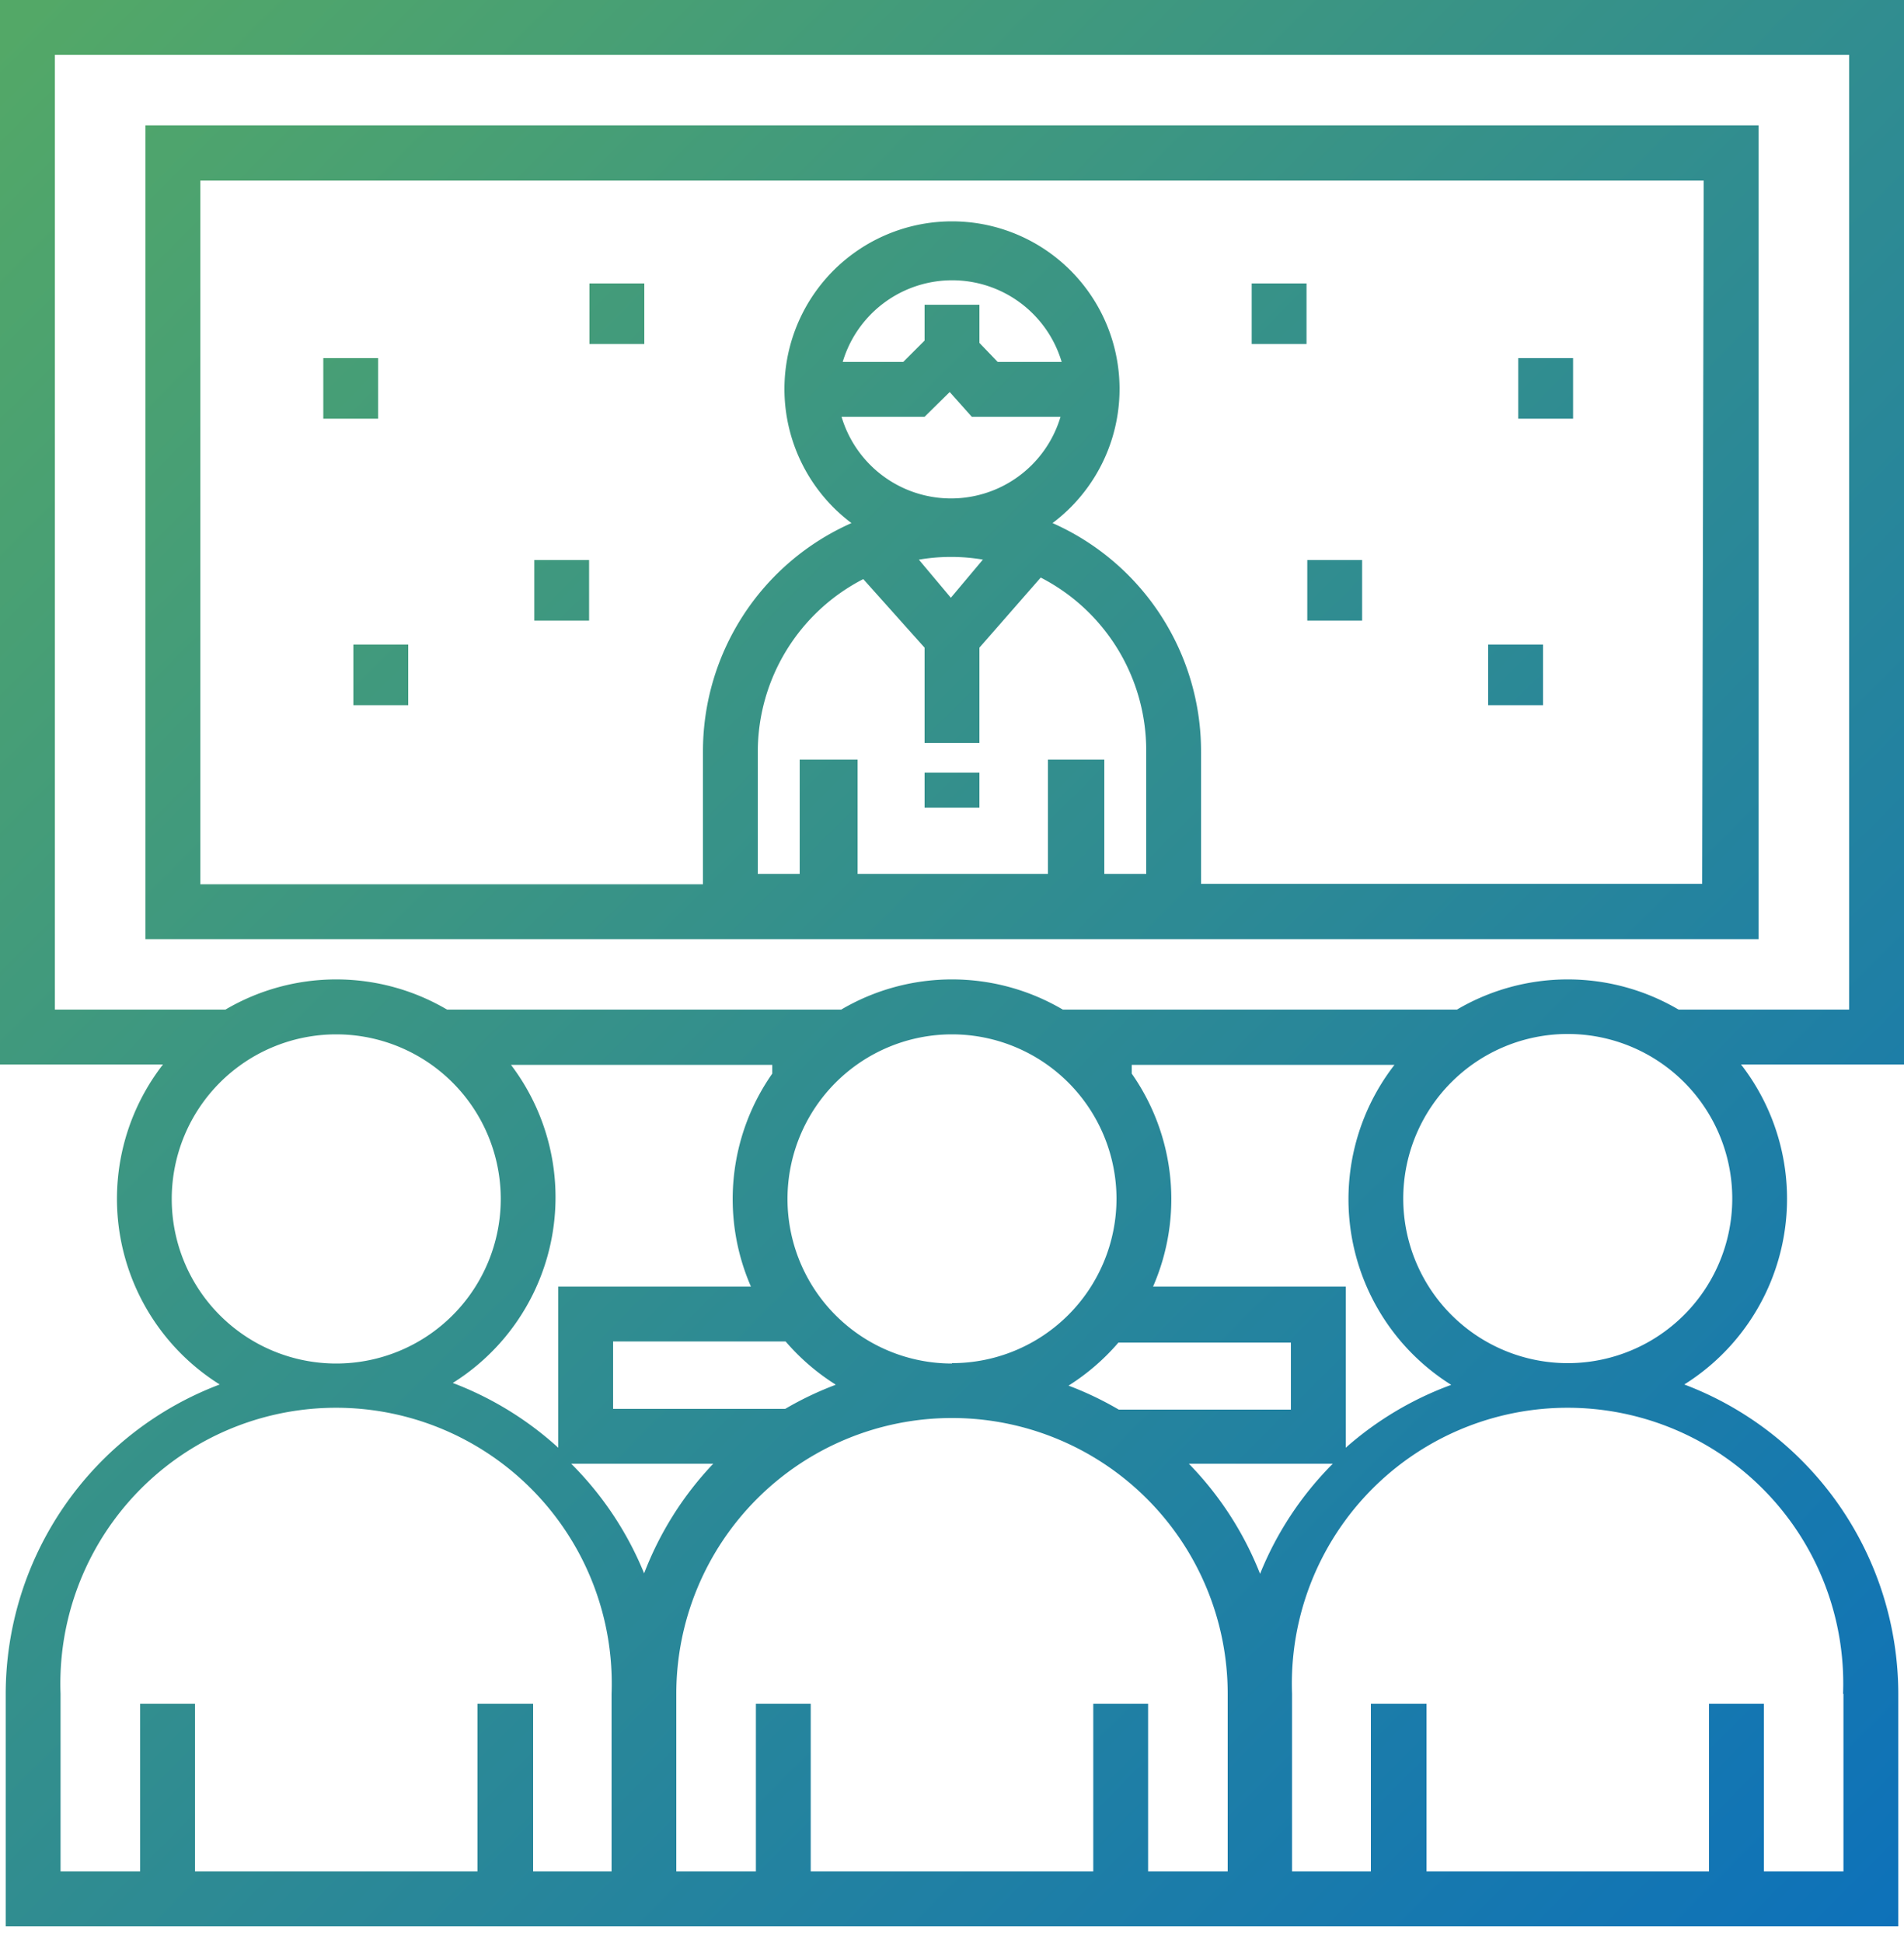 <svg id="7a6ac985-6a76-4b6c-a3cb-b96604aab87e" data-name="Layer 1" xmlns="http://www.w3.org/2000/svg" xmlns:xlink="http://www.w3.org/1999/xlink" viewBox="0 0 50 51"><defs><linearGradient id="136c36a5-5b1c-4f38-8c6b-b8fde3456cfb" x1="2.63" y1="-1.63" x2="52.53" y2="48.27" gradientUnits="userSpaceOnUse"><stop offset="0" stop-color="#53a867"/><stop offset="1" stop-color="#0d71ba"/></linearGradient><linearGradient id="d9f959bb-2267-4b3e-bd88-0908ef6252ee" x1="0.4" y1="0.6" x2="50.3" y2="50.5" xlink:href="#136c36a5-5b1c-4f38-8c6b-b8fde3456cfb"/><linearGradient id="42796d55-b833-4db4-bcb0-899dfa5475b5" x1="6.01" y1="-5.01" x2="55.91" y2="44.89" xlink:href="#136c36a5-5b1c-4f38-8c6b-b8fde3456cfb"/><linearGradient id="e959d2af-6077-4be0-93c2-b3a83e0e3534" x1="0.01" y1="0.99" x2="49.91" y2="50.89" xlink:href="#136c36a5-5b1c-4f38-8c6b-b8fde3456cfb"/><linearGradient id="7817d31a-08b8-4e95-be18-a5169e50c2a2" x1="-3.36" y1="4.36" x2="46.54" y2="54.26" xlink:href="#136c36a5-5b1c-4f38-8c6b-b8fde3456cfb"/><linearGradient id="dab44de0-344e-481e-93f5-0049602f99a2" x1="0.13" y1="0.87" x2="50.03" y2="50.77" xlink:href="#136c36a5-5b1c-4f38-8c6b-b8fde3456cfb"/><linearGradient id="8846fac1-dc51-4c60-8f3b-bd35faa0a4b1" x1="4.49" y1="-3.49" x2="54.39" y2="46.41" xlink:href="#136c36a5-5b1c-4f38-8c6b-b8fde3456cfb"/><linearGradient id="f916b2f5-54a8-4daf-8fb0-1808aed3c8b9" x1="15.7" y1="-14.7" x2="65.6" y2="35.2" xlink:href="#136c36a5-5b1c-4f38-8c6b-b8fde3456cfb"/><linearGradient id="021eb8dd-7b8a-451c-b648-498418869c49" x1="11.54" y1="-10.54" x2="61.44" y2="39.36" xlink:href="#136c36a5-5b1c-4f38-8c6b-b8fde3456cfb"/><linearGradient id="283e02dd-efad-4473-b13c-9e203f3d3769" x1="10.28" y1="-9.28" x2="60.18" y2="40.62" xlink:href="#136c36a5-5b1c-4f38-8c6b-b8fde3456cfb"/><linearGradient id="d534a528-620c-46f5-87b2-5f8e6c7e42de" x1="13.18" y1="-12.18" x2="63.08" y2="37.72" xlink:href="#136c36a5-5b1c-4f38-8c6b-b8fde3456cfb"/></defs><title>guidance-icon</title><rect x="24.28" y="20.28" width="1.44" height="0.92" fill="url(#136c36a5-5b1c-4f38-8c6b-b8fde3456cfb)"/><path d="M50,0H0V27.94H4.28a5.75,5.75,0,0,0,1.49,8.4A8.69,8.69,0,0,0,.15,44.46v6.1h49.7v-6.1a8.69,8.69,0,0,0-5.62-8.12,5.75,5.75,0,0,0,1.49-8.4H50V0ZM4.51,31.47a4.32,4.32,0,1,1,4.32,4.32A4.32,4.32,0,0,1,4.51,31.47Zm8.87-3.52h6.9v.23a5.74,5.74,0,0,0-.56,5.59H14.66V38a8.69,8.69,0,0,0-2.77-1.7,5.75,5.75,0,0,0,1.49-8.4Zm24.73,8.4A8.69,8.69,0,0,0,35.34,38V33.77H30.28a5.74,5.74,0,0,0-.56-5.59v-.23h6.9a5.75,5.75,0,0,0,1.49,8.4ZM33.9,35.21h0V37H29.38a8.66,8.66,0,0,0-1.32-.63,5.8,5.8,0,0,0,1.31-1.13H33.9Zm-8.9.58a4.32,4.32,0,1,1,4.32-4.32A4.32,4.32,0,0,1,25,35.78Zm-3.06.56a8.64,8.64,0,0,0-1.32.63H16.1V35.21h4.53A5.81,5.81,0,0,0,21.94,36.34ZM16.07,49.12H14v-4.4H12.54v4.4H5.12v-4.4H3.68v4.4H1.59V44.46a7.24,7.24,0,1,1,14.47,0v4.66Zm.85-7.81A8.7,8.7,0,0,0,15,38.42h3.73A8.7,8.7,0,0,0,16.91,41.31Zm15.32,7.81H30.15v-4.4H28.71v4.4H21.29v-4.4H19.85v4.4H17.76V44.46a7.24,7.24,0,0,1,14.48,0Zm.85-7.81a8.7,8.7,0,0,0-1.87-2.89H35A8.7,8.7,0,0,0,33.09,41.31Zm15.32,3.15v4.66H46.32v-4.4H44.88v4.4H37.46v-4.4H36v4.4H33.93V44.46a7.24,7.24,0,1,1,14.47,0Zm-7.24-8.68a4.32,4.32,0,1,1,4.32-4.32A4.32,4.32,0,0,1,41.17,35.78Zm7.39-9.28H44.08a5.74,5.74,0,0,0-5.82,0H27.91a5.74,5.74,0,0,0-5.82,0H11.74a5.74,5.74,0,0,0-5.82,0H1.44V1.44H48.56V26.5Z" fill="url(#d9f959bb-2267-4b3e-bd88-0908ef6252ee)"/><path d="M3.82,3.29V24.65H46.18V3.29ZM30.1,22.94H29v-3H27.52v3h-5v-3H21v3H19.9V19.73a5.1,5.1,0,0,1,2.77-4.53L24.28,17V19.5h1.44V17l1.61-1.84a5.1,5.1,0,0,1,2.77,4.53v3.21ZM24.28,8v.94l-.56.56H22.13a3,3,0,0,1,5.75,0H26.2L25.72,9V8H24.28Zm0,2.94.66-.65.58.65h2.33a3,3,0,0,1-5.75,0Zm1.53,3.75-.84,1-.84-1a5,5,0,0,1,1.69,0Zm18.89,8.51H31.54V19.73a6.55,6.55,0,0,0-3.9-6,4.4,4.4,0,1,0-5.28,0,6.55,6.55,0,0,0-3.9,6v3.48H5.26V4.74H44.74Z" fill="url(#42796d55-b833-4db4-bcb0-899dfa5475b5)"/><rect x="8.49" y="9.4" width="1.44" height="1.59" fill="url(#e959d2af-6077-4be0-93c2-b3a83e0e3534)"/><rect x="9.28" y="16.92" width="1.44" height="1.59" fill="url(#7817d31a-08b8-4e95-be18-a5169e50c2a2)"/><rect x="14.03" y="14.7" width="1.44" height="1.59" fill="url(#dab44de0-344e-481e-93f5-0049602f99a2)"/><rect x="15.48" y="7.44" width="1.44" height="1.59" fill="url(#8846fac1-dc51-4c60-8f3b-bd35faa0a4b1)"/><rect x="39.87" y="9.4" width="1.44" height="1.59" fill="url(#f916b2f5-54a8-4daf-8fb0-1808aed3c8b9)"/><rect x="39.08" y="16.92" width="1.44" height="1.59" fill="url(#021eb8dd-7b8a-451c-b648-498418869c49)"/><rect x="34.33" y="14.7" width="1.44" height="1.59" fill="url(#283e02dd-efad-4473-b13c-9e203f3d3769)"/><rect x="32.87" y="7.44" width="1.44" height="1.59" fill="url(#d534a528-620c-46f5-87b2-5f8e6c7e42de)"/></svg>